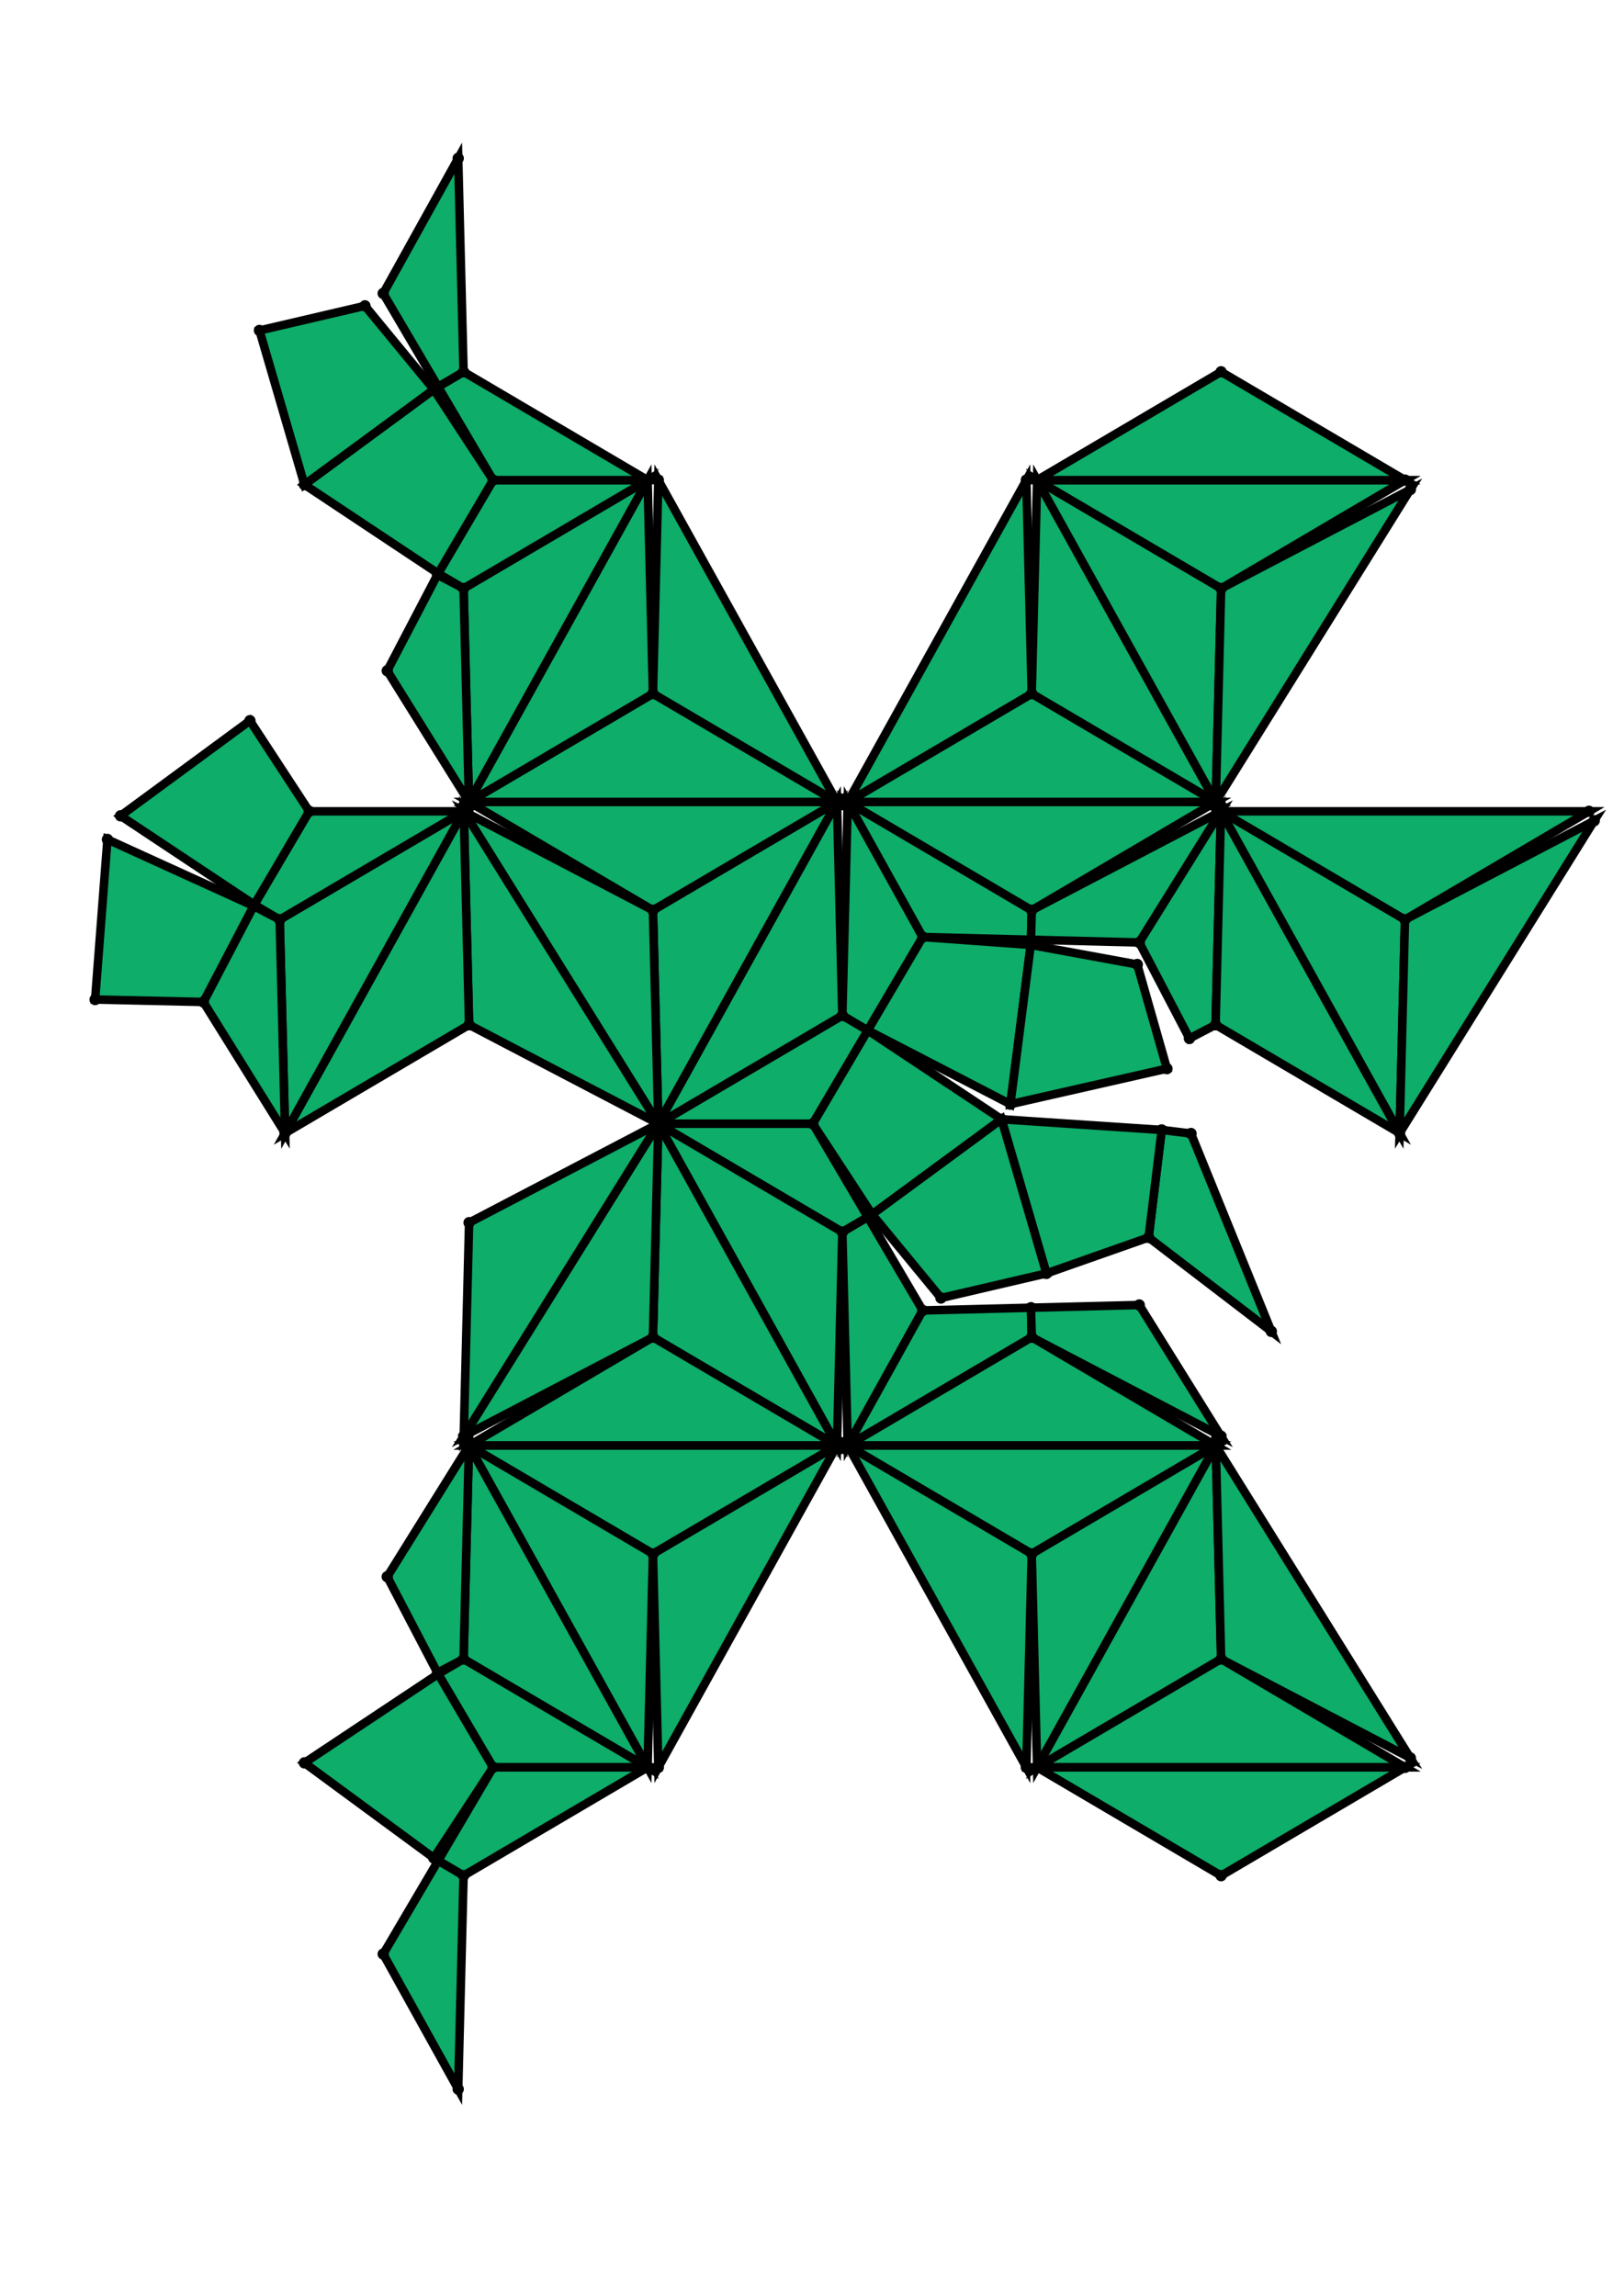 <?xml version="1.0" encoding="UTF-8" standalone="yes"?>
<!DOCTYPE svg PUBLIC "-//W3C//DTD SVG 1.0//EN" "http://www.w3.org/TR/2001/REC-SVG-20010904/DTD/svg10.dtd">
<!-- generated using polymake; Michael Joswig, Georg Loho, Benjamin Lorenz, Rico Raber; license CC BY-NC-SA 3.0; see polymake.org and matchthenet.de -->
<svg height="841pt" id="document" viewBox="0 -769.977 572 769.977" width="595pt" xmlns="http://www.w3.org/2000/svg" xmlns:svg="http://www.w3.org/2000/svg" xmlns:xlink="http://www.w3.org/1999/xlink">
	<title id="document_title">planar_net_</title>
	<polygon points="231.874,-393.489 286.293,-393.489 305.643,-426.364 296.686,-431.636 " style="fill: rgb(14,173,105); fill-opacity: 1; stroke: rgb(0,0,0); stroke-width: 3" />
	<polygon points="305.643,-360.613 286.293,-393.489 231.874,-393.489 296.686,-355.341 " style="fill: rgb(14,173,105); fill-opacity: 1; stroke: rgb(0,0,0); stroke-width: 3" />
	<polygon points="231.874,-393.489 296.686,-431.636 294.795,-506.818 " style="fill: rgb(14,173,105); fill-opacity: 1; stroke: rgb(0,0,0); stroke-width: 3" />
	<polygon points="231.874,-393.489 294.795,-506.818 229.983,-468.671 " style="fill: rgb(14,173,105); fill-opacity: 1; stroke: rgb(0,0,0); stroke-width: 3" />
	<polygon points="296.686,-355.341 231.874,-393.489 294.795,-280.159 " style="fill: rgb(14,173,105); fill-opacity: 1; stroke: rgb(0,0,0); stroke-width: 3" />
	<polygon points="296.686,-431.636 305.643,-426.364 324.993,-459.24 298.578,-506.818 " style="fill: rgb(14,173,105); fill-opacity: 1; stroke: rgb(0,0,0); stroke-width: 3" />
	<polygon points="294.795,-280.159 231.874,-393.489 229.983,-318.307 " style="fill: rgb(14,173,105); fill-opacity: 1; stroke: rgb(0,0,0); stroke-width: 3" />
	<polygon points="298.578,-506.818 324.993,-459.24 363.129,-458.281 363.39,-468.671 " style="fill: rgb(14,173,105); fill-opacity: 1; stroke: rgb(0,0,0); stroke-width: 3" />
	<polygon points="231.874,-393.489 229.983,-468.671 163.334,-503.511 " style="fill: rgb(14,173,105); fill-opacity: 1; stroke: rgb(0,0,0); stroke-width: 3" />
	<polygon points="305.643,-360.613 296.686,-355.341 298.578,-280.159 324.993,-327.737 " style="fill: rgb(14,173,105); fill-opacity: 1; stroke: rgb(0,0,0); stroke-width: 3" />
	<polygon points="231.874,-393.489 163.334,-503.511 165.225,-428.329 " style="fill: rgb(14,173,105); fill-opacity: 1; stroke: rgb(0,0,0); stroke-width: 3" />
	<polygon points="363.129,-328.697 324.993,-327.737 298.578,-280.159 363.39,-318.307 " style="fill: rgb(14,173,105); fill-opacity: 1; stroke: rgb(0,0,0); stroke-width: 3" />
	<polygon points="229.983,-318.307 231.874,-393.489 163.334,-283.466 " style="fill: rgb(14,173,105); fill-opacity: 1; stroke: rgb(0,0,0); stroke-width: 3" />
	<polygon points="363.39,-468.671 363.129,-458.281 401.264,-457.322 430.039,-503.511 " style="fill: rgb(14,173,105); fill-opacity: 1; stroke: rgb(0,0,0); stroke-width: 3" />
	<polygon points="229.983,-468.671 294.795,-506.818 165.17,-506.818 " style="fill: rgb(14,173,105); fill-opacity: 1; stroke: rgb(0,0,0); stroke-width: 3" />
	<polygon points="231.874,-393.489 165.225,-358.648 163.334,-283.466 " style="fill: rgb(14,173,105); fill-opacity: 1; stroke: rgb(0,0,0); stroke-width: 3" />
	<polygon points="401.264,-457.322 418.937,-423.515 428.148,-428.329 430.039,-503.511 " style="fill: rgb(14,173,105); fill-opacity: 1; stroke: rgb(0,0,0); stroke-width: 3" />
	<polygon points="165.17,-506.818 294.795,-506.818 229.983,-544.966 " style="fill: rgb(14,173,105); fill-opacity: 1; stroke: rgb(0,0,0); stroke-width: 3" />
	<polygon points="363.129,-328.697 363.39,-318.307 430.039,-283.466 401.264,-329.656 " style="fill: rgb(14,173,105); fill-opacity: 1; stroke: rgb(0,0,0); stroke-width: 3" />
	<polygon points="298.578,-506.818 363.39,-468.671 428.203,-506.818 " style="fill: rgb(14,173,105); fill-opacity: 1; stroke: rgb(0,0,0); stroke-width: 3" />
	<polygon points="294.795,-280.159 229.983,-318.307 165.17,-280.159 " style="fill: rgb(14,173,105); fill-opacity: 1; stroke: rgb(0,0,0); stroke-width: 3" />
	<polygon points="409.169,-391.301 404.559,-353.433 447.778,-320.364 419.486,-390.045 " style="fill: rgb(14,173,105); fill-opacity: 1; stroke: rgb(0,0,0); stroke-width: 3" />
	<polygon points="298.578,-506.818 428.203,-506.818 363.39,-544.966 " style="fill: rgb(14,173,105); fill-opacity: 1; stroke: rgb(0,0,0); stroke-width: 3" />
	<polygon points="294.795,-280.159 165.17,-280.159 229.983,-242.012 " style="fill: rgb(14,173,105); fill-opacity: 1; stroke: rgb(0,0,0); stroke-width: 3" />
	<polygon points="229.983,-544.966 294.795,-506.818 231.874,-620.148 " style="fill: rgb(14,173,105); fill-opacity: 1; stroke: rgb(0,0,0); stroke-width: 3" />
	<polygon points="363.39,-318.307 298.578,-280.159 428.203,-280.159 " style="fill: rgb(14,173,105); fill-opacity: 1; stroke: rgb(0,0,0); stroke-width: 3" />
	<polygon points="165.225,-428.329 163.334,-503.511 100.412,-390.182 " style="fill: rgb(14,173,105); fill-opacity: 1; stroke: rgb(0,0,0); stroke-width: 3" />
	<polygon points="298.578,-506.818 363.39,-544.966 361.499,-620.148 " style="fill: rgb(14,173,105); fill-opacity: 1; stroke: rgb(0,0,0); stroke-width: 3" />
	<polygon points="428.203,-280.159 298.578,-280.159 363.39,-242.012 " style="fill: rgb(14,173,105); fill-opacity: 1; stroke: rgb(0,0,0); stroke-width: 3" />
	<polygon points="100.412,-390.182 163.334,-503.511 98.521,-465.364 " style="fill: rgb(14,173,105); fill-opacity: 1; stroke: rgb(0,0,0); stroke-width: 3" />
	<polygon points="294.795,-280.159 229.983,-242.012 231.874,-166.83 " style="fill: rgb(14,173,105); fill-opacity: 1; stroke: rgb(0,0,0); stroke-width: 3" />
	<polygon points="165.17,-506.818 229.983,-544.966 228.091,-620.148 " style="fill: rgb(14,173,105); fill-opacity: 1; stroke: rgb(0,0,0); stroke-width: 3" />
	<polygon points="428.148,-428.329 492.96,-390.182 430.039,-503.511 " style="fill: rgb(14,173,105); fill-opacity: 1; stroke: rgb(0,0,0); stroke-width: 3" />
	<polygon points="363.39,-242.012 298.578,-280.159 361.499,-166.83 " style="fill: rgb(14,173,105); fill-opacity: 1; stroke: rgb(0,0,0); stroke-width: 3" />
	<polygon points="165.17,-506.818 228.091,-620.148 163.279,-582 " style="fill: rgb(14,173,105); fill-opacity: 1; stroke: rgb(0,0,0); stroke-width: 3" />
	<polygon points="430.039,-503.511 492.96,-390.182 494.851,-465.364 " style="fill: rgb(14,173,105); fill-opacity: 1; stroke: rgb(0,0,0); stroke-width: 3" />
	<polygon points="98.521,-465.364 163.334,-503.511 108.914,-503.511 89.564,-470.636 " style="fill: rgb(14,173,105); fill-opacity: 1; stroke: rgb(0,0,0); stroke-width: 3" />
	<polygon points="229.983,-242.012 165.17,-280.159 228.091,-166.83 " style="fill: rgb(14,173,105); fill-opacity: 1; stroke: rgb(0,0,0); stroke-width: 3" />
	<polygon points="363.39,-544.966 428.203,-506.818 365.281,-620.148 " style="fill: rgb(14,173,105); fill-opacity: 1; stroke: rgb(0,0,0); stroke-width: 3" />
	<polygon points="165.17,-506.818 163.279,-582 154.068,-586.815 136.395,-553.008 " style="fill: rgb(14,173,105); fill-opacity: 1; stroke: rgb(0,0,0); stroke-width: 3" />
	<polygon points="228.091,-166.83 165.17,-280.159 163.279,-204.977 " style="fill: rgb(14,173,105); fill-opacity: 1; stroke: rgb(0,0,0); stroke-width: 3" />
	<polygon points="365.281,-620.148 428.203,-506.818 430.094,-582 " style="fill: rgb(14,173,105); fill-opacity: 1; stroke: rgb(0,0,0); stroke-width: 3" />
	<polygon points="100.412,-390.182 98.521,-465.364 89.311,-470.179 71.638,-436.372 " style="fill: rgb(14,173,105); fill-opacity: 1; stroke: rgb(0,0,0); stroke-width: 3" />
	<polygon points="430.039,-503.511 494.851,-465.364 559.664,-503.511 " style="fill: rgb(14,173,105); fill-opacity: 1; stroke: rgb(0,0,0); stroke-width: 3" />
	<polygon points="428.203,-280.159 363.39,-242.012 365.281,-166.83 " style="fill: rgb(14,173,105); fill-opacity: 1; stroke: rgb(0,0,0); stroke-width: 3" />
	<polygon points="165.17,-280.159 136.395,-233.969 154.068,-200.162 163.279,-204.977 " style="fill: rgb(14,173,105); fill-opacity: 1; stroke: rgb(0,0,0); stroke-width: 3" />
	<polygon points="430.094,-582 428.203,-506.818 496.743,-616.841 " style="fill: rgb(14,173,105); fill-opacity: 1; stroke: rgb(0,0,0); stroke-width: 3" />
	<polygon points="428.203,-280.159 365.281,-166.83 430.094,-204.977 " style="fill: rgb(14,173,105); fill-opacity: 1; stroke: rgb(0,0,0); stroke-width: 3" />
	<polygon points="494.851,-465.364 492.96,-390.182 561.5,-500.204 " style="fill: rgb(14,173,105); fill-opacity: 1; stroke: rgb(0,0,0); stroke-width: 3" />
	<polygon points="163.279,-582 228.091,-620.148 173.672,-620.148 154.322,-587.272 " style="fill: rgb(14,173,105); fill-opacity: 1; stroke: rgb(0,0,0); stroke-width: 3" />
	<polygon points="428.203,-280.159 430.094,-204.977 496.743,-170.136 " style="fill: rgb(14,173,105); fill-opacity: 1; stroke: rgb(0,0,0); stroke-width: 3" />
	<polygon points="173.672,-620.148 228.091,-620.148 163.279,-658.295 154.322,-653.024 " style="fill: rgb(14,173,105); fill-opacity: 1; stroke: rgb(0,0,0); stroke-width: 3" />
	<polygon points="365.281,-620.148 430.094,-582 494.907,-620.148 " style="fill: rgb(14,173,105); fill-opacity: 1; stroke: rgb(0,0,0); stroke-width: 3" />
	<polygon points="228.091,-166.83 163.279,-204.977 154.322,-199.705 173.672,-166.83 " style="fill: rgb(14,173,105); fill-opacity: 1; stroke: rgb(0,0,0); stroke-width: 3" />
	<polygon points="365.281,-620.148 494.907,-620.148 430.094,-658.295 " style="fill: rgb(14,173,105); fill-opacity: 1; stroke: rgb(0,0,0); stroke-width: 3" />
	<polygon points="228.091,-166.83 173.672,-166.83 154.322,-133.954 163.279,-128.682 " style="fill: rgb(14,173,105); fill-opacity: 1; stroke: rgb(0,0,0); stroke-width: 3" />
	<polygon points="430.094,-204.977 365.281,-166.83 494.907,-166.83 " style="fill: rgb(14,173,105); fill-opacity: 1; stroke: rgb(0,0,0); stroke-width: 3" />
	<polygon points="494.907,-166.83 365.281,-166.83 430.094,-128.682 " style="fill: rgb(14,173,105); fill-opacity: 1; stroke: rgb(0,0,0); stroke-width: 3" />
	<polygon points="163.279,-658.295 161.387,-733.477 134.972,-685.899 154.322,-653.024 " style="fill: rgb(14,173,105); fill-opacity: 1; stroke: rgb(0,0,0); stroke-width: 3" />
	<polygon points="161.387,-53.5 163.279,-128.682 154.322,-133.954 134.972,-101.078 " style="fill: rgb(14,173,105); fill-opacity: 1; stroke: rgb(0,0,0); stroke-width: 3" />
	<polygon points="305.643,-426.364 286.293,-393.489 307.184,-361.57 352.745,-395.069 " style="fill: rgb(14,173,105); fill-opacity: 1; stroke: rgb(0,0,0); stroke-width: 3" />
	<polygon points="305.643,-426.364 355.868,-400.375 363.04,-456.469 324.993,-459.24 " style="fill: rgb(14,173,105); fill-opacity: 1; stroke: rgb(0,0,0); stroke-width: 3" />
	<polygon points="363.04,-456.469 355.868,-400.375 411.016,-412.891 400.56,-449.578 " style="fill: rgb(14,173,105); fill-opacity: 1; stroke: rgb(0,0,0); stroke-width: 3" />
	<polygon points="352.745,-395.069 368.572,-340.779 404.559,-353.433 409.169,-391.301 " style="fill: rgb(14,173,105); fill-opacity: 1; stroke: rgb(0,0,0); stroke-width: 3" />
	<polygon points="352.745,-395.069 307.184,-361.57 331.422,-332.112 368.572,-340.779 " style="fill: rgb(14,173,105); fill-opacity: 1; stroke: rgb(0,0,0); stroke-width: 3" />
	<polygon points="154.322,-587.272 173.672,-620.148 152.781,-652.066 107.22,-618.567 " style="fill: rgb(14,173,105); fill-opacity: 1; stroke: rgb(0,0,0); stroke-width: 3" />
	<polygon points="108.914,-503.511 88.023,-535.43 42.463,-501.931 89.564,-470.636 " style="fill: rgb(14,173,105); fill-opacity: 1; stroke: rgb(0,0,0); stroke-width: 3" />
	<polygon points="71.638,-436.372 89.311,-470.179 37.843,-493.61 33.5,-437.227 " style="fill: rgb(14,173,105); fill-opacity: 1; stroke: rgb(0,0,0); stroke-width: 3" />
	<polygon points="154.322,-199.705 107.22,-168.41 152.781,-134.911 173.672,-166.83 " style="fill: rgb(14,173,105); fill-opacity: 1; stroke: rgb(0,0,0); stroke-width: 3" />
	<polygon points="107.22,-618.567 152.781,-652.066 128.543,-681.525 91.393,-672.858 " style="fill: rgb(14,173,105); fill-opacity: 1; stroke: rgb(0,0,0); stroke-width: 3" />
	<circle cx="231.874" cy="-393.489" r="2" style="fill: rgb(0,0,0)" />
	<circle cx="286.293" cy="-393.489" r="2" style="fill: rgb(0,0,0)" />
	<circle cx="305.643" cy="-426.364" r="2" style="fill: rgb(0,0,0)" />
	<circle cx="296.686" cy="-431.636" r="2" style="fill: rgb(0,0,0)" />
	<circle cx="296.686" cy="-355.341" r="2" style="fill: rgb(0,0,0)" />
	<circle cx="305.643" cy="-360.613" r="2" style="fill: rgb(0,0,0)" />
	<circle cx="294.795" cy="-506.818" r="2" style="fill: rgb(0,0,0)" />
	<circle cx="324.993" cy="-459.24" r="2" style="fill: rgb(0,0,0)" />
	<circle cx="298.578" cy="-506.818" r="2" style="fill: rgb(0,0,0)" />
	<circle cx="307.184" cy="-361.57" r="2" style="fill: rgb(0,0,0)" />
	<circle cx="352.745" cy="-395.069" r="2" style="fill: rgb(0,0,0)" />
	<circle cx="294.795" cy="-280.159" r="2" style="fill: rgb(0,0,0)" />
	<circle cx="298.578" cy="-280.159" r="2" style="fill: rgb(0,0,0)" />
	<circle cx="324.993" cy="-327.737" r="2" style="fill: rgb(0,0,0)" />
	<circle cx="229.983" cy="-468.671" r="2" style="fill: rgb(0,0,0)" />
	<circle cx="363.129" cy="-458.281" r="2" style="fill: rgb(0,0,0)" />
	<circle cx="363.39" cy="-468.671" r="2" style="fill: rgb(0,0,0)" />
	<circle cx="355.868" cy="-400.375" r="2" style="fill: rgb(0,0,0)" />
	<circle cx="363.04" cy="-456.469" r="2" style="fill: rgb(0,0,0)" />
	<circle cx="331.422" cy="-332.112" r="2" style="fill: rgb(0,0,0)" />
	<circle cx="368.572" cy="-340.779" r="2" style="fill: rgb(0,0,0)" />
	<circle cx="229.983" cy="-318.307" r="2" style="fill: rgb(0,0,0)" />
	<circle cx="363.39" cy="-318.307" r="2" style="fill: rgb(0,0,0)" />
	<circle cx="363.129" cy="-328.697" r="2" style="fill: rgb(0,0,0)" />
	<circle cx="163.334" cy="-503.511" r="2" style="fill: rgb(0,0,0)" />
	<circle cx="165.17" cy="-506.818" r="2" style="fill: rgb(0,0,0)" />
	<circle cx="401.264" cy="-457.322" r="2" style="fill: rgb(0,0,0)" />
	<circle cx="430.039" cy="-503.511" r="2" style="fill: rgb(0,0,0)" />
	<circle cx="428.203" cy="-506.818" r="2" style="fill: rgb(0,0,0)" />
	<circle cx="411.016" cy="-412.891" r="2" style="fill: rgb(0,0,0)" />
	<circle cx="400.56" cy="-449.578" r="2" style="fill: rgb(0,0,0)" />
	<circle cx="404.559" cy="-353.433" r="2" style="fill: rgb(0,0,0)" />
	<circle cx="409.169" cy="-391.301" r="2" style="fill: rgb(0,0,0)" />
	<circle cx="163.334" cy="-283.466" r="2" style="fill: rgb(0,0,0)" />
	<circle cx="165.17" cy="-280.159" r="2" style="fill: rgb(0,0,0)" />
	<circle cx="430.039" cy="-283.466" r="2" style="fill: rgb(0,0,0)" />
	<circle cx="401.264" cy="-329.656" r="2" style="fill: rgb(0,0,0)" />
	<circle cx="428.203" cy="-280.159" r="2" style="fill: rgb(0,0,0)" />
	<circle cx="165.225" cy="-428.329" r="2" style="fill: rgb(0,0,0)" />
	<circle cx="229.983" cy="-544.966" r="2" style="fill: rgb(0,0,0)" />
	<circle cx="418.937" cy="-423.515" r="2" style="fill: rgb(0,0,0)" />
	<circle cx="428.148" cy="-428.329" r="2" style="fill: rgb(0,0,0)" />
	<circle cx="363.39" cy="-544.966" r="2" style="fill: rgb(0,0,0)" />
	<circle cx="447.778" cy="-320.364" r="2" style="fill: rgb(0,0,0)" />
	<circle cx="419.486" cy="-390.045" r="2" style="fill: rgb(0,0,0)" />
	<circle cx="165.225" cy="-358.648" r="2" style="fill: rgb(0,0,0)" />
	<circle cx="229.983" cy="-242.012" r="2" style="fill: rgb(0,0,0)" />
	<circle cx="363.39" cy="-242.012" r="2" style="fill: rgb(0,0,0)" />
	<circle cx="100.412" cy="-390.182" r="2" style="fill: rgb(0,0,0)" />
	<circle cx="231.874" cy="-620.148" r="2" style="fill: rgb(0,0,0)" />
	<circle cx="228.091" cy="-620.148" r="2" style="fill: rgb(0,0,0)" />
	<circle cx="492.96" cy="-390.182" r="2" style="fill: rgb(0,0,0)" />
	<circle cx="361.499" cy="-620.148" r="2" style="fill: rgb(0,0,0)" />
	<circle cx="365.281" cy="-620.148" r="2" style="fill: rgb(0,0,0)" />
	<circle cx="231.874" cy="-166.83" r="2" style="fill: rgb(0,0,0)" />
	<circle cx="228.091" cy="-166.83" r="2" style="fill: rgb(0,0,0)" />
	<circle cx="361.499" cy="-166.83" r="2" style="fill: rgb(0,0,0)" />
	<circle cx="365.281" cy="-166.83" r="2" style="fill: rgb(0,0,0)" />
	<circle cx="98.521" cy="-465.364" r="2" style="fill: rgb(0,0,0)" />
	<circle cx="163.279" cy="-582" r="2" style="fill: rgb(0,0,0)" />
	<circle cx="494.851" cy="-465.364" r="2" style="fill: rgb(0,0,0)" />
	<circle cx="430.094" cy="-582" r="2" style="fill: rgb(0,0,0)" />
	<circle cx="163.279" cy="-204.977" r="2" style="fill: rgb(0,0,0)" />
	<circle cx="430.094" cy="-204.977" r="2" style="fill: rgb(0,0,0)" />
	<circle cx="108.914" cy="-503.511" r="2" style="fill: rgb(0,0,0)" />
	<circle cx="89.564" cy="-470.636" r="2" style="fill: rgb(0,0,0)" />
	<circle cx="89.311" cy="-470.179" r="2" style="fill: rgb(0,0,0)" />
	<circle cx="71.638" cy="-436.372" r="2" style="fill: rgb(0,0,0)" />
	<circle cx="154.068" cy="-586.815" r="2" style="fill: rgb(0,0,0)" />
	<circle cx="136.395" cy="-553.008" r="2" style="fill: rgb(0,0,0)" />
	<circle cx="173.672" cy="-620.148" r="2" style="fill: rgb(0,0,0)" />
	<circle cx="154.322" cy="-587.272" r="2" style="fill: rgb(0,0,0)" />
	<circle cx="559.664" cy="-503.511" r="2" style="fill: rgb(0,0,0)" />
	<circle cx="561.5" cy="-500.204" r="2" style="fill: rgb(0,0,0)" />
	<circle cx="496.743" cy="-616.841" r="2" style="fill: rgb(0,0,0)" />
	<circle cx="494.907" cy="-620.148" r="2" style="fill: rgb(0,0,0)" />
	<circle cx="136.395" cy="-233.969" r="2" style="fill: rgb(0,0,0)" />
	<circle cx="154.068" cy="-200.162" r="2" style="fill: rgb(0,0,0)" />
	<circle cx="154.322" cy="-199.705" r="2" style="fill: rgb(0,0,0)" />
	<circle cx="173.672" cy="-166.83" r="2" style="fill: rgb(0,0,0)" />
	<circle cx="496.743" cy="-170.136" r="2" style="fill: rgb(0,0,0)" />
	<circle cx="494.907" cy="-166.83" r="2" style="fill: rgb(0,0,0)" />
	<circle cx="88.023" cy="-535.43" r="2" style="fill: rgb(0,0,0)" />
	<circle cx="42.463" cy="-501.931" r="2" style="fill: rgb(0,0,0)" />
	<circle cx="37.843" cy="-493.61" r="2" style="fill: rgb(0,0,0)" />
	<circle cx="33.5" cy="-437.227" r="2" style="fill: rgb(0,0,0)" />
	<circle cx="163.279" cy="-658.295" r="2" style="fill: rgb(0,0,0)" />
	<circle cx="154.322" cy="-653.024" r="2" style="fill: rgb(0,0,0)" />
	<circle cx="152.781" cy="-652.066" r="2" style="fill: rgb(0,0,0)" />
	<circle cx="107.22" cy="-618.567" r="2" style="fill: rgb(0,0,0)" />
	<circle cx="430.094" cy="-658.295" r="2" style="fill: rgb(0,0,0)" />
	<circle cx="154.322" cy="-133.954" r="2" style="fill: rgb(0,0,0)" />
	<circle cx="163.279" cy="-128.682" r="2" style="fill: rgb(0,0,0)" />
	<circle cx="107.22" cy="-168.41" r="2" style="fill: rgb(0,0,0)" />
	<circle cx="152.781" cy="-134.911" r="2" style="fill: rgb(0,0,0)" />
	<circle cx="430.094" cy="-128.682" r="2" style="fill: rgb(0,0,0)" />
	<circle cx="161.387" cy="-733.477" r="2" style="fill: rgb(0,0,0)" />
	<circle cx="134.972" cy="-685.899" r="2" style="fill: rgb(0,0,0)" />
	<circle cx="128.543" cy="-681.525" r="2" style="fill: rgb(0,0,0)" />
	<circle cx="91.393" cy="-672.858" r="2" style="fill: rgb(0,0,0)" />
	<circle cx="134.972" cy="-101.078" r="2" style="fill: rgb(0,0,0)" />
	<circle cx="161.387" cy="-53.5" r="2" style="fill: rgb(0,0,0)" />
	<!-- 
	Generated using the Perl SVG Module V2.64
	by Ronan Oger
	Info: http://www.roitsystems.com/
 -->
</svg>